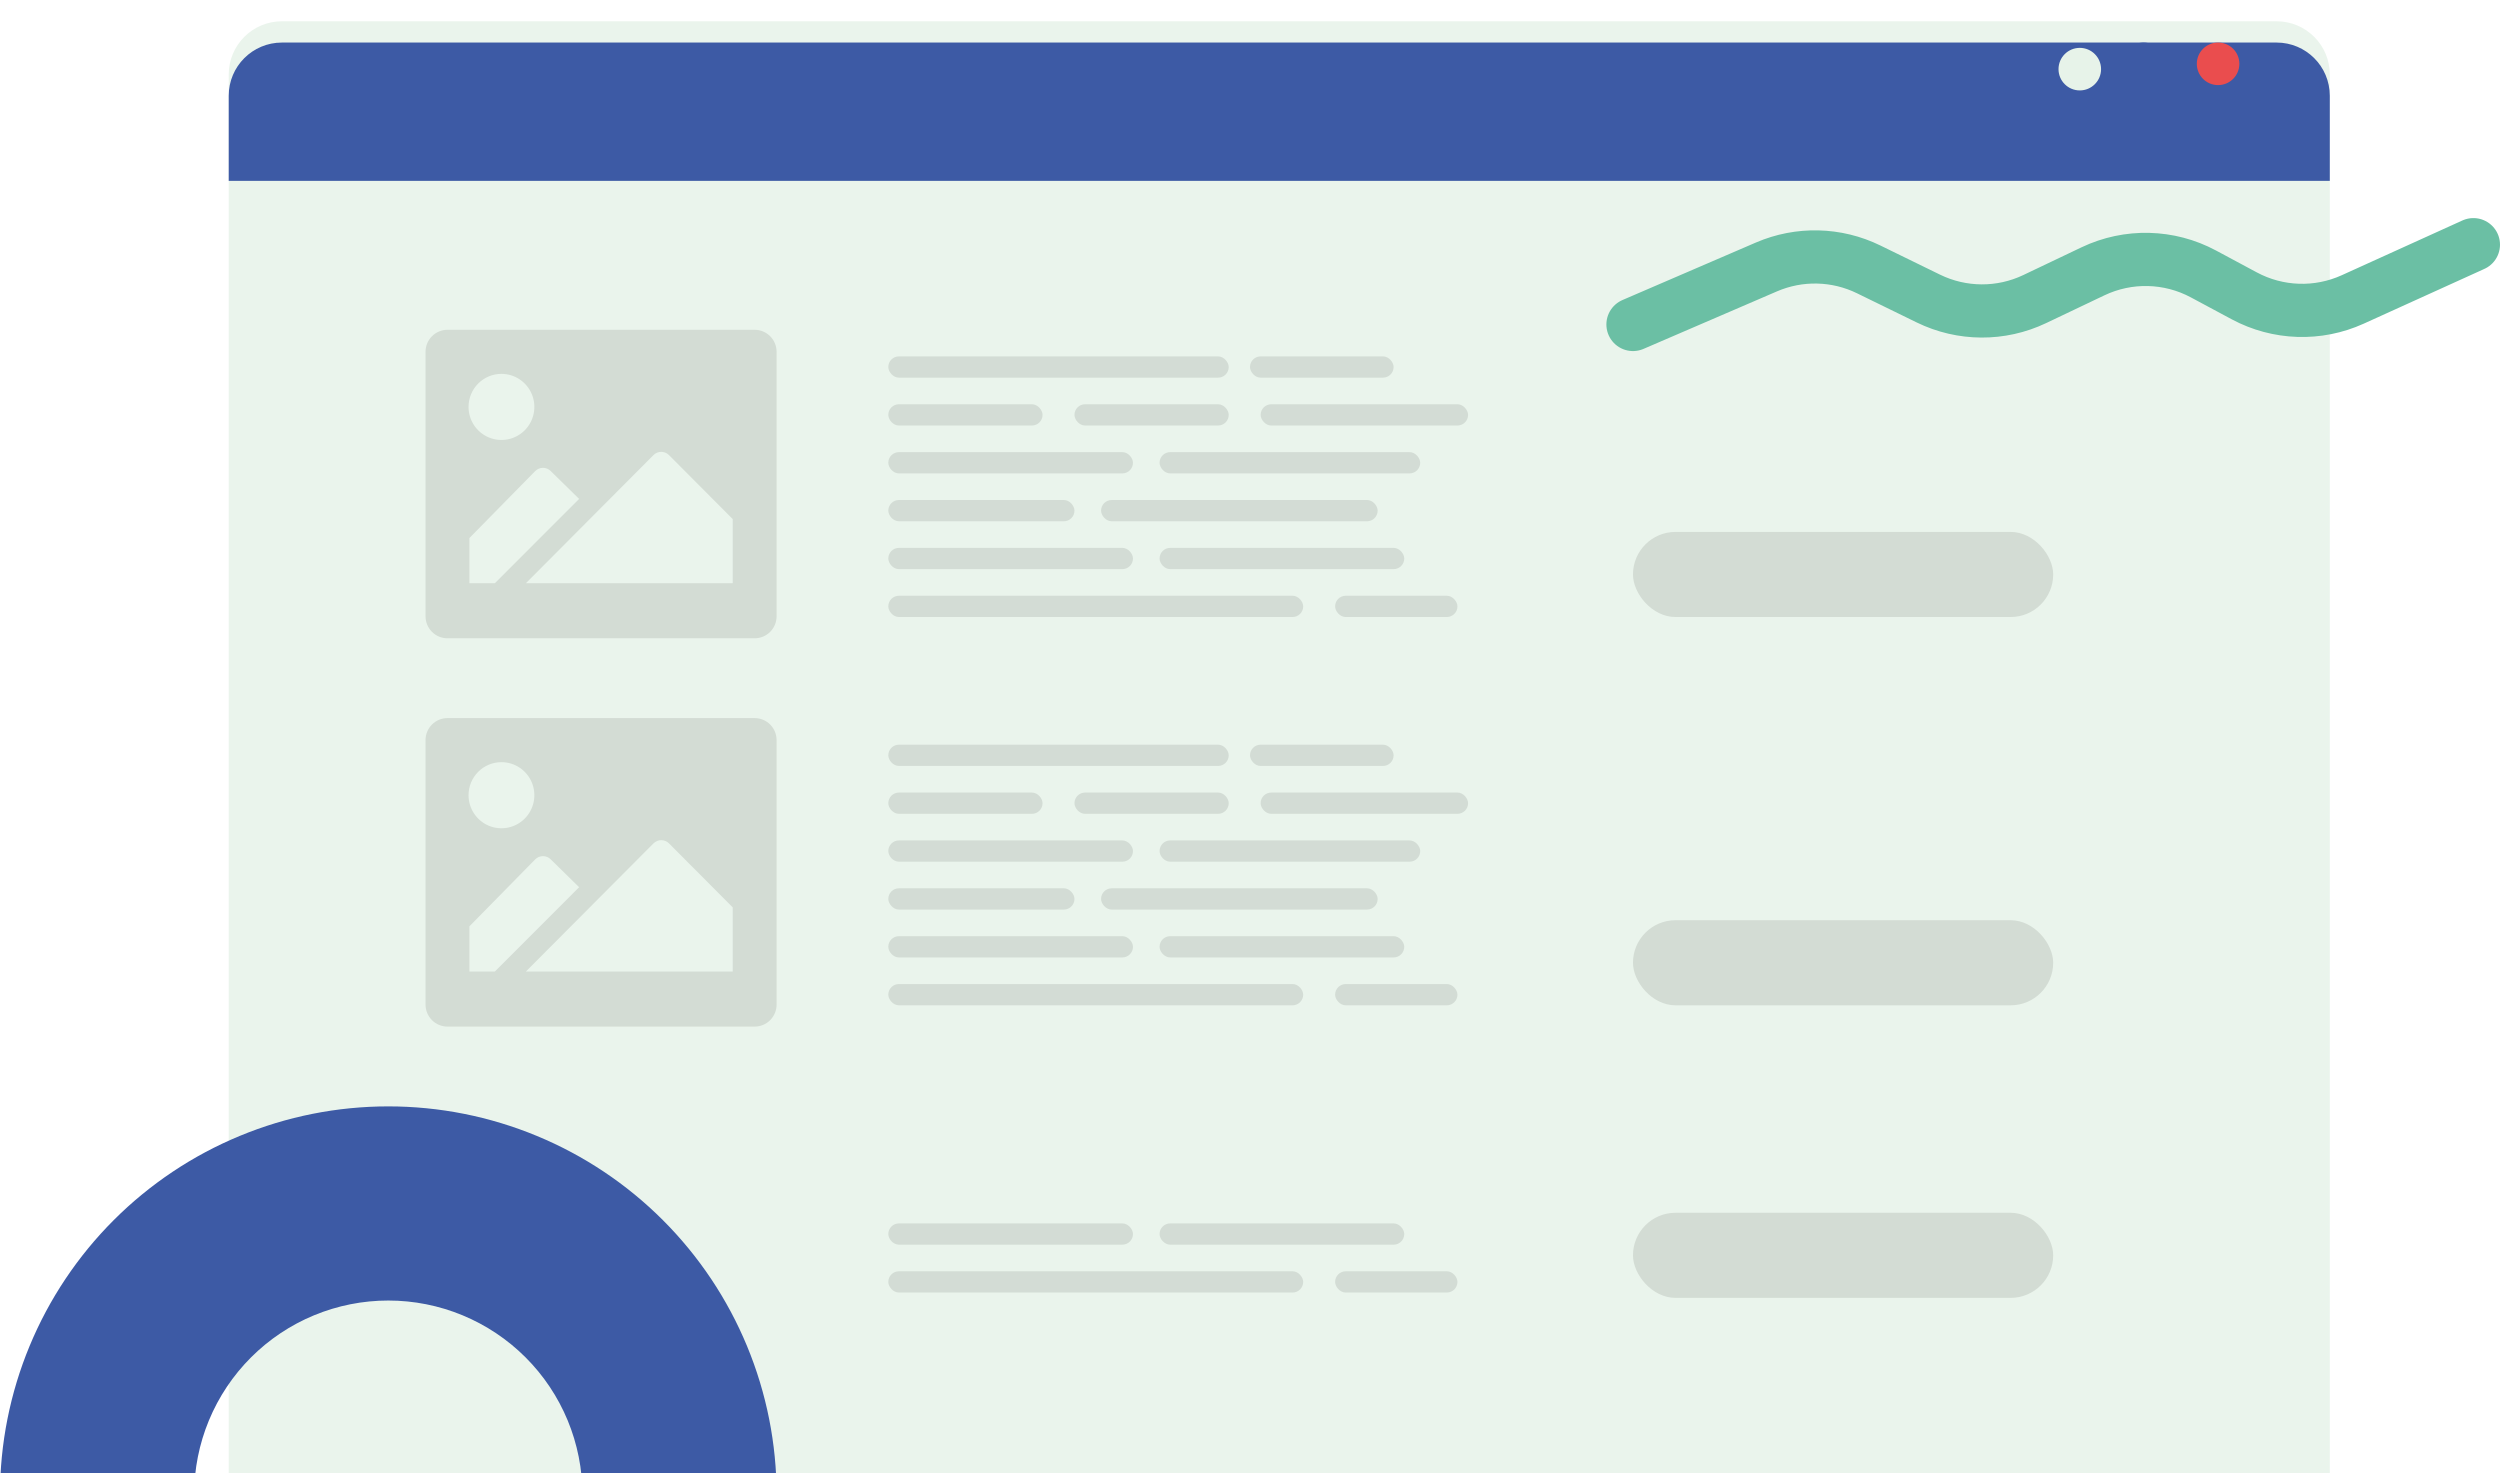 <svg width="470" height="277" viewBox="0 0 470 277" fill="none" xmlns="http://www.w3.org/2000/svg">
<g filter="url(#filter0_ii_1102_784)">
<path d="M43 10C43 4.477 47.477 0 53 0H428C433.523 0 438 4.477 438 10V277H43V10Z" fill="#EAF4EC"/>
</g>
<g filter="url(#filter1_dii_1102_784)">
<path d="M43 10C43 4.477 47.477 0 53 0H428C433.523 0 438 4.477 438 10V26H43V10Z" fill="#3D5AA5"/>
</g>
<g filter="url(#filter2_dii_1102_784)">
<circle cx="390" cy="12" r="4" fill="#E7F3E9"/>
</g>
<g filter="url(#filter3_ii_1102_784)">
<circle cx="403" cy="12" r="4" fill="#3D5AA5"/>
</g>
<g filter="url(#filter4_ii_1102_784)">
<circle cx="417" cy="12" r="4" fill="#EA4D4E"/>
</g>
<rect x="167" y="67" width="64" height="4" rx="2" fill="black" fill-opacity="0.1"/>
<rect x="167" y="140" width="64" height="4" rx="2" fill="black" fill-opacity="0.1"/>
<rect x="235" y="67" width="27" height="4" rx="2" fill="black" fill-opacity="0.1"/>
<rect x="235" y="140" width="27" height="4" rx="2" fill="black" fill-opacity="0.1"/>
<rect x="167" y="76" width="29" height="4" rx="2" fill="black" fill-opacity="0.1"/>
<rect x="167" y="149" width="29" height="4" rx="2" fill="black" fill-opacity="0.1"/>
<rect x="202" y="76" width="29" height="4" rx="2" fill="black" fill-opacity="0.1"/>
<rect x="202" y="149" width="29" height="4" rx="2" fill="black" fill-opacity="0.1"/>
<rect x="237" y="76" width="39" height="4" rx="2" fill="black" fill-opacity="0.1"/>
<rect x="237" y="149" width="39" height="4" rx="2" fill="black" fill-opacity="0.1"/>
<rect x="167" y="85" width="46" height="4" rx="2" fill="black" fill-opacity="0.1"/>
<rect x="167" y="158" width="46" height="4" rx="2" fill="black" fill-opacity="0.1"/>
<rect x="218" y="85" width="49" height="4" rx="2" fill="black" fill-opacity="0.1"/>
<rect x="218" y="158" width="49" height="4" rx="2" fill="black" fill-opacity="0.1"/>
<rect x="167" y="94" width="35" height="4" rx="2" fill="black" fill-opacity="0.1"/>
<rect x="167" y="167" width="35" height="4" rx="2" fill="black" fill-opacity="0.1"/>
<rect x="207" y="94" width="52" height="4" rx="2" fill="black" fill-opacity="0.1"/>
<rect x="207" y="167" width="52" height="4" rx="2" fill="black" fill-opacity="0.1"/>
<rect x="167" y="103" width="46" height="4" rx="2" fill="black" fill-opacity="0.1"/>
<rect x="167" y="176" width="46" height="4" rx="2" fill="black" fill-opacity="0.1"/>
<rect x="167" y="230" width="46" height="4" rx="2" fill="black" fill-opacity="0.1"/>
<rect x="218" y="103" width="46" height="4" rx="2" fill="black" fill-opacity="0.1"/>
<rect x="218" y="176" width="46" height="4" rx="2" fill="black" fill-opacity="0.1"/>
<rect x="218" y="230" width="46" height="4" rx="2" fill="black" fill-opacity="0.1"/>
<rect x="167" y="112" width="78" height="4" rx="2" fill="black" fill-opacity="0.1"/>
<rect x="167" y="185" width="78" height="4" rx="2" fill="black" fill-opacity="0.1"/>
<rect x="167" y="239" width="78" height="4" rx="2" fill="black" fill-opacity="0.1"/>
<rect x="251" y="112" width="23" height="4" rx="2" fill="black" fill-opacity="0.1"/>
<rect x="251" y="185" width="23" height="4" rx="2" fill="black" fill-opacity="0.1"/>
<rect x="251" y="239" width="23" height="4" rx="2" fill="black" fill-opacity="0.1"/>
<path d="M141.875 62H84.125C83.031 62 81.982 62.437 81.208 63.213C80.435 63.99 80 65.044 80 66.143V115.857C80 116.956 80.435 118.01 81.208 118.787C81.982 119.564 83.031 120 84.125 120H141.875C142.969 120 144.018 119.564 144.792 118.787C145.565 118.01 146 116.956 146 115.857V66.143C146 65.044 145.565 63.99 144.792 63.213C144.018 62.437 142.969 62 141.875 62ZM94.272 70.286C95.496 70.286 96.693 70.65 97.71 71.333C98.728 72.016 99.521 72.986 99.989 74.122C100.457 75.257 100.58 76.507 100.341 77.712C100.102 78.918 99.513 80.025 98.648 80.894C97.782 81.763 96.68 82.355 95.48 82.595C94.279 82.835 93.035 82.712 91.905 82.241C90.774 81.771 89.808 80.974 89.128 79.953C88.448 78.93 88.085 77.729 88.085 76.5C88.085 74.852 88.737 73.271 89.897 72.106C91.058 70.94 92.632 70.286 94.272 70.286ZM88.25 109.643V101.15L100.625 88.556C101.011 88.17 101.534 87.953 102.079 87.953C102.624 87.953 103.147 88.17 103.533 88.556L108.875 93.796L93.035 109.643H88.25ZM137.75 109.643H98.872L111.721 96.738L122.859 85.552C123.245 85.166 123.768 84.95 124.313 84.95C124.858 84.95 125.38 85.166 125.767 85.552L137.75 97.587V109.643Z" fill="#D3DCD4"/>
<path d="M141.875 135H84.125C83.031 135 81.982 135.436 81.208 136.213C80.435 136.99 80 138.044 80 139.143V188.857C80 189.956 80.435 191.01 81.208 191.787C81.982 192.564 83.031 193 84.125 193H141.875C142.969 193 144.018 192.564 144.792 191.787C145.565 191.01 146 189.956 146 188.857V139.143C146 138.044 145.565 136.99 144.792 136.213C144.018 135.436 142.969 135 141.875 135ZM94.272 143.286C95.496 143.286 96.693 143.65 97.71 144.333C98.728 145.016 99.521 145.986 99.989 147.122C100.457 148.257 100.58 149.507 100.341 150.712C100.102 151.918 99.513 153.025 98.648 153.894C97.782 154.763 96.68 155.355 95.48 155.595C94.279 155.835 93.035 155.712 91.905 155.241C90.774 154.771 89.808 153.974 89.128 152.952C88.448 151.931 88.085 150.729 88.085 149.5C88.085 147.852 88.737 146.271 89.897 145.106C91.058 143.94 92.632 143.286 94.272 143.286ZM88.25 182.643V174.15L100.625 161.556C101.011 161.17 101.534 160.953 102.079 160.953C102.624 160.953 103.147 161.17 103.533 161.556L108.875 166.796L93.035 182.643H88.25ZM137.75 182.643H98.872L111.721 169.738L122.859 158.552C123.245 158.166 123.768 157.95 124.313 157.95C124.858 157.95 125.38 158.166 125.767 158.552L137.75 170.587V182.643Z" fill="#D3DCD4"/>
<g filter="url(#filter5_ii_1102_784)">
<path d="M307 61L332.102 50.182C338.262 47.528 345.275 47.694 351.302 50.639L362.536 56.128C368.836 59.206 376.196 59.242 382.526 56.227L393.482 51.007C400.089 47.859 407.799 48.043 414.247 51.502L421.931 55.624C428.247 59.012 435.782 59.262 442.309 56.299L465 46" stroke="#6BBFA4" stroke-width="10" stroke-linecap="round"/>
</g>
<g filter="url(#filter6_ii_1102_784)">
<path d="M146 277C146 267.414 144.112 257.921 140.443 249.064C136.775 240.207 131.397 232.16 124.619 225.381C117.84 218.603 109.793 213.225 100.936 209.557C92.079 205.888 82.587 204 73 204C63.413 204 53.921 205.888 45.064 209.557C36.207 213.225 28.16 218.603 21.381 225.381C14.602 232.16 9.225 240.207 5.557 249.064C1.888 257.921 -8.38076e-07 267.414 0 277L36.5 277C36.5 272.207 37.444 267.46 39.278 263.032C41.113 258.604 43.801 254.58 47.191 251.191C50.58 247.801 54.604 245.113 59.032 243.278C63.46 241.444 68.207 240.5 73 240.5C77.793 240.5 82.54 241.444 86.968 243.278C91.396 245.113 95.42 247.801 98.809 251.191C102.199 254.58 104.887 258.604 106.722 263.032C108.556 267.46 109.5 272.207 109.5 277H146Z" fill="#3D5AA5"/>
</g>
<rect x="307" y="100" width="79" height="16" rx="8" fill="#D3DCD4"/>
<rect x="307" y="173" width="79" height="16" rx="8" fill="#D3DCD4"/>
<rect x="307" y="228" width="79" height="16" rx="8" fill="#D3DCD4"/>
<defs>
<filter id="filter0_ii_1102_784" x="36" y="0" width="409" height="281" filterUnits="userSpaceOnUse" color-interpolation-filters="sRGB">
<feFlood flood-opacity="0" result="BackgroundImageFix"/>
<feBlend mode="normal" in="SourceGraphic" in2="BackgroundImageFix" result="shape"/>
<feColorMatrix in="SourceAlpha" type="matrix" values="0 0 0 0 0 0 0 0 0 0 0 0 0 0 0 0 0 0 127 0" result="hardAlpha"/>
<feOffset dx="7" dy="4"/>
<feGaussianBlur stdDeviation="5"/>
<feComposite in2="hardAlpha" operator="arithmetic" k2="-1" k3="1"/>
<feColorMatrix type="matrix" values="0 0 0 0 1 0 0 0 0 1 0 0 0 0 1 0 0 0 0.25 0"/>
<feBlend mode="normal" in2="shape" result="effect1_innerShadow_1102_784"/>
<feColorMatrix in="SourceAlpha" type="matrix" values="0 0 0 0 0 0 0 0 0 0 0 0 0 0 0 0 0 0 127 0" result="hardAlpha"/>
<feOffset dx="-7"/>
<feGaussianBlur stdDeviation="5"/>
<feComposite in2="hardAlpha" operator="arithmetic" k2="-1" k3="1"/>
<feColorMatrix type="matrix" values="0 0 0 0 0 0 0 0 0 0 0 0 0 0 0 0 0 0 0.5 0"/>
<feBlend mode="normal" in2="effect1_innerShadow_1102_784" result="effect2_innerShadow_1102_784"/>
</filter>
<filter id="filter1_dii_1102_784" x="36" y="0" width="409" height="34" filterUnits="userSpaceOnUse" color-interpolation-filters="sRGB">
<feFlood flood-opacity="0" result="BackgroundImageFix"/>
<feColorMatrix in="SourceAlpha" type="matrix" values="0 0 0 0 0 0 0 0 0 0 0 0 0 0 0 0 0 0 127 0" result="hardAlpha"/>
<feOffset dy="4"/>
<feGaussianBlur stdDeviation="2"/>
<feComposite in2="hardAlpha" operator="out"/>
<feColorMatrix type="matrix" values="0 0 0 0 0 0 0 0 0 0 0 0 0 0 0 0 0 0 0.25 0"/>
<feBlend mode="normal" in2="BackgroundImageFix" result="effect1_dropShadow_1102_784"/>
<feBlend mode="normal" in="SourceGraphic" in2="effect1_dropShadow_1102_784" result="shape"/>
<feColorMatrix in="SourceAlpha" type="matrix" values="0 0 0 0 0 0 0 0 0 0 0 0 0 0 0 0 0 0 127 0" result="hardAlpha"/>
<feOffset dx="7" dy="4"/>
<feGaussianBlur stdDeviation="5"/>
<feComposite in2="hardAlpha" operator="arithmetic" k2="-1" k3="1"/>
<feColorMatrix type="matrix" values="0 0 0 0 1 0 0 0 0 1 0 0 0 0 1 0 0 0 0.25 0"/>
<feBlend mode="normal" in2="shape" result="effect2_innerShadow_1102_784"/>
<feColorMatrix in="SourceAlpha" type="matrix" values="0 0 0 0 0 0 0 0 0 0 0 0 0 0 0 0 0 0 127 0" result="hardAlpha"/>
<feOffset dx="-7"/>
<feGaussianBlur stdDeviation="5"/>
<feComposite in2="hardAlpha" operator="arithmetic" k2="-1" k3="1"/>
<feColorMatrix type="matrix" values="0 0 0 0 0 0 0 0 0 0 0 0 0 0 0 0 0 0 0.5 0"/>
<feBlend mode="normal" in2="effect2_innerShadow_1102_784" result="effect3_innerShadow_1102_784"/>
</filter>
<filter id="filter2_dii_1102_784" x="385" y="7" width="12" height="12" filterUnits="userSpaceOnUse" color-interpolation-filters="sRGB">
<feFlood flood-opacity="0" result="BackgroundImageFix"/>
<feColorMatrix in="SourceAlpha" type="matrix" values="0 0 0 0 0 0 0 0 0 0 0 0 0 0 0 0 0 0 127 0" result="hardAlpha"/>
<feOffset dx="1" dy="1"/>
<feGaussianBlur stdDeviation="1"/>
<feComposite in2="hardAlpha" operator="out"/>
<feColorMatrix type="matrix" values="0 0 0 0 0 0 0 0 0 0 0 0 0 0 0 0 0 0 0.19 0"/>
<feBlend mode="normal" in2="BackgroundImageFix" result="effect1_dropShadow_1102_784"/>
<feBlend mode="normal" in="SourceGraphic" in2="effect1_dropShadow_1102_784" result="shape"/>
<feColorMatrix in="SourceAlpha" type="matrix" values="0 0 0 0 0 0 0 0 0 0 0 0 0 0 0 0 0 0 127 0" result="hardAlpha"/>
<feOffset dx="-1" dy="-1"/>
<feGaussianBlur stdDeviation="1"/>
<feComposite in2="hardAlpha" operator="arithmetic" k2="-1" k3="1"/>
<feColorMatrix type="matrix" values="0 0 0 0 0 0 0 0 0 0 0 0 0 0 0 0 0 0 0.32 0"/>
<feBlend mode="normal" in2="shape" result="effect2_innerShadow_1102_784"/>
<feColorMatrix in="SourceAlpha" type="matrix" values="0 0 0 0 0 0 0 0 0 0 0 0 0 0 0 0 0 0 127 0" result="hardAlpha"/>
<feOffset dx="1" dy="1"/>
<feGaussianBlur stdDeviation="1"/>
<feComposite in2="hardAlpha" operator="arithmetic" k2="-1" k3="1"/>
<feColorMatrix type="matrix" values="0 0 0 0 1 0 0 0 0 1 0 0 0 0 1 0 0 0 0.15 0"/>
<feBlend mode="normal" in2="effect2_innerShadow_1102_784" result="effect3_innerShadow_1102_784"/>
</filter>
<filter id="filter3_ii_1102_784" x="398" y="7" width="10" height="10" filterUnits="userSpaceOnUse" color-interpolation-filters="sRGB">
<feFlood flood-opacity="0" result="BackgroundImageFix"/>
<feBlend mode="normal" in="SourceGraphic" in2="BackgroundImageFix" result="shape"/>
<feColorMatrix in="SourceAlpha" type="matrix" values="0 0 0 0 0 0 0 0 0 0 0 0 0 0 0 0 0 0 127 0" result="hardAlpha"/>
<feOffset dx="1" dy="1"/>
<feGaussianBlur stdDeviation="1"/>
<feComposite in2="hardAlpha" operator="arithmetic" k2="-1" k3="1"/>
<feColorMatrix type="matrix" values="0 0 0 0 0 0 0 0 0 0 0 0 0 0 0 0 0 0 0.37 0"/>
<feBlend mode="normal" in2="shape" result="effect1_innerShadow_1102_784"/>
<feColorMatrix in="SourceAlpha" type="matrix" values="0 0 0 0 0 0 0 0 0 0 0 0 0 0 0 0 0 0 127 0" result="hardAlpha"/>
<feOffset dx="-1" dy="-1"/>
<feGaussianBlur stdDeviation="1"/>
<feComposite in2="hardAlpha" operator="arithmetic" k2="-1" k3="1"/>
<feColorMatrix type="matrix" values="0 0 0 0 1 0 0 0 0 1 0 0 0 0 1 0 0 0 0.24 0"/>
<feBlend mode="normal" in2="effect1_innerShadow_1102_784" result="effect2_innerShadow_1102_784"/>
</filter>
<filter id="filter4_ii_1102_784" x="412" y="7" width="10" height="10" filterUnits="userSpaceOnUse" color-interpolation-filters="sRGB">
<feFlood flood-opacity="0" result="BackgroundImageFix"/>
<feBlend mode="normal" in="SourceGraphic" in2="BackgroundImageFix" result="shape"/>
<feColorMatrix in="SourceAlpha" type="matrix" values="0 0 0 0 0 0 0 0 0 0 0 0 0 0 0 0 0 0 127 0" result="hardAlpha"/>
<feOffset dx="1" dy="1"/>
<feGaussianBlur stdDeviation="1"/>
<feComposite in2="hardAlpha" operator="arithmetic" k2="-1" k3="1"/>
<feColorMatrix type="matrix" values="0 0 0 0 0 0 0 0 0 0 0 0 0 0 0 0 0 0 0.4 0"/>
<feBlend mode="normal" in2="shape" result="effect1_innerShadow_1102_784"/>
<feColorMatrix in="SourceAlpha" type="matrix" values="0 0 0 0 0 0 0 0 0 0 0 0 0 0 0 0 0 0 127 0" result="hardAlpha"/>
<feOffset dx="-1" dy="-1"/>
<feGaussianBlur stdDeviation="1"/>
<feComposite in2="hardAlpha" operator="arithmetic" k2="-1" k3="1"/>
<feColorMatrix type="matrix" values="0 0 0 0 1 0 0 0 0 1 0 0 0 0 1 0 0 0 0.24 0"/>
<feBlend mode="normal" in2="effect1_innerShadow_1102_784" result="effect2_innerShadow_1102_784"/>
</filter>
<filter id="filter5_ii_1102_784" x="300.999" y="36.999" width="170.002" height="33.002" filterUnits="userSpaceOnUse" color-interpolation-filters="sRGB">
<feFlood flood-opacity="0" result="BackgroundImageFix"/>
<feBlend mode="normal" in="SourceGraphic" in2="BackgroundImageFix" result="shape"/>
<feColorMatrix in="SourceAlpha" type="matrix" values="0 0 0 0 0 0 0 0 0 0 0 0 0 0 0 0 0 0 127 0" result="hardAlpha"/>
<feOffset dx="1" dy="4"/>
<feGaussianBlur stdDeviation="2"/>
<feComposite in2="hardAlpha" operator="arithmetic" k2="-1" k3="1"/>
<feColorMatrix type="matrix" values="0 0 0 0 1 0 0 0 0 1 0 0 0 0 1 0 0 0 0.5 0"/>
<feBlend mode="normal" in2="shape" result="effect1_innerShadow_1102_784"/>
<feColorMatrix in="SourceAlpha" type="matrix" values="0 0 0 0 0 0 0 0 0 0 0 0 0 0 0 0 0 0 127 0" result="hardAlpha"/>
<feOffset dx="-1" dy="-4"/>
<feGaussianBlur stdDeviation="3"/>
<feComposite in2="hardAlpha" operator="arithmetic" k2="-1" k3="1"/>
<feColorMatrix type="matrix" values="0 0 0 0 0 0 0 0 0 0 0 0 0 0 0 0 0 0 0.3 0"/>
<feBlend mode="normal" in2="effect1_innerShadow_1102_784" result="effect2_innerShadow_1102_784"/>
</filter>
<filter id="filter6_ii_1102_784" x="-7" y="204" width="160" height="77" filterUnits="userSpaceOnUse" color-interpolation-filters="sRGB">
<feFlood flood-opacity="0" result="BackgroundImageFix"/>
<feBlend mode="normal" in="SourceGraphic" in2="BackgroundImageFix" result="shape"/>
<feColorMatrix in="SourceAlpha" type="matrix" values="0 0 0 0 0 0 0 0 0 0 0 0 0 0 0 0 0 0 127 0" result="hardAlpha"/>
<feOffset dx="7" dy="4"/>
<feGaussianBlur stdDeviation="5"/>
<feComposite in2="hardAlpha" operator="arithmetic" k2="-1" k3="1"/>
<feColorMatrix type="matrix" values="0 0 0 0 1 0 0 0 0 1 0 0 0 0 1 0 0 0 0.25 0"/>
<feBlend mode="normal" in2="shape" result="effect1_innerShadow_1102_784"/>
<feColorMatrix in="SourceAlpha" type="matrix" values="0 0 0 0 0 0 0 0 0 0 0 0 0 0 0 0 0 0 127 0" result="hardAlpha"/>
<feOffset dx="-7"/>
<feGaussianBlur stdDeviation="5"/>
<feComposite in2="hardAlpha" operator="arithmetic" k2="-1" k3="1"/>
<feColorMatrix type="matrix" values="0 0 0 0 0 0 0 0 0 0 0 0 0 0 0 0 0 0 0.5 0"/>
<feBlend mode="normal" in2="effect1_innerShadow_1102_784" result="effect2_innerShadow_1102_784"/>
</filter>
</defs>
</svg>
